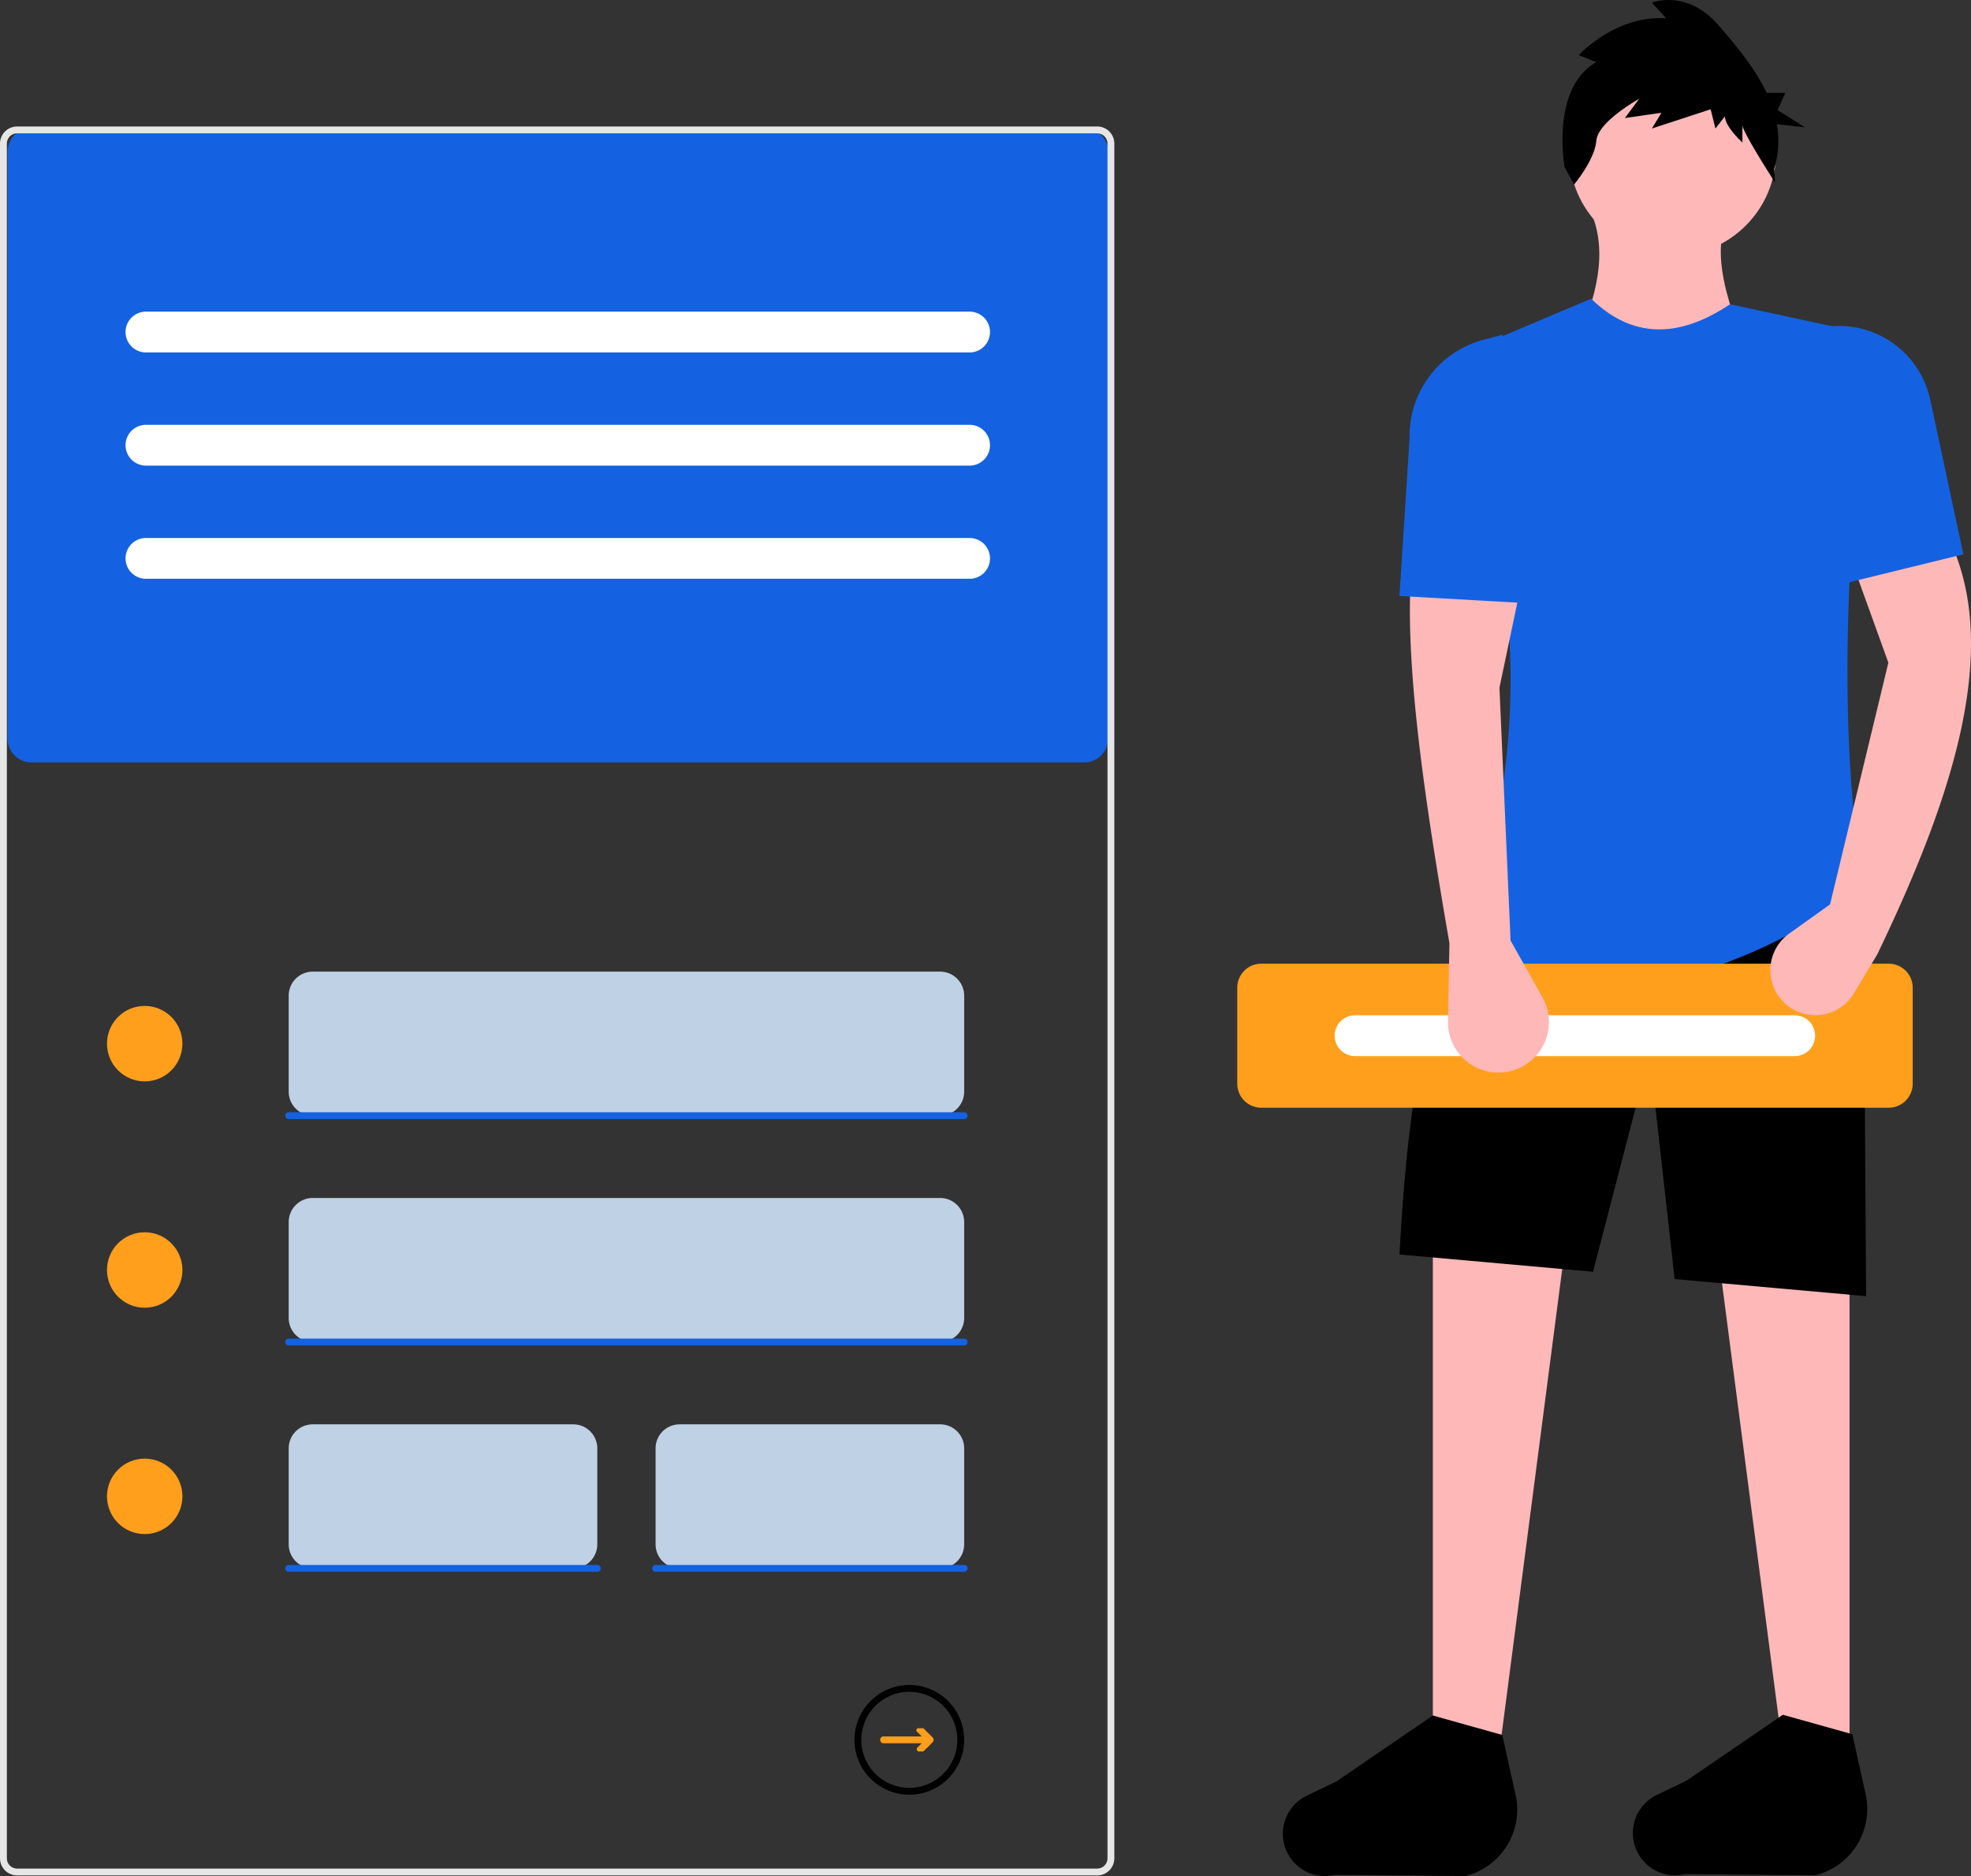 <svg xmlns="http://www.w3.org/2000/svg" width="574.844" height="547.038" viewBox="0 0 574.844 547.038"><rect x="0" y="0" width="574.844" height="547.038" fill="#333333" stroke="none"/><g transform="translate(-3610.681 -3554)"><path d="M609.4,522.909H591.573V349.531l40.509-.81Z" transform="translate(3437 3554)" fill="#ffb8b8"/><path d="M695.276,522.909H713.1V349.531l-40.509-.81Z" transform="translate(3437 3554)" fill="#ffb8b8"/><path d="M786.208,722.6l-37.924-.348A12.327,12.327,0,0,1,733,710.283h0a12.327,12.327,0,0,1,6.984-11.109l8.651-4.161L776.748,675.8,797,681.469l3.879,17.457A19.931,19.931,0,0,1,786.208,722.6Z" transform="translate(3251.826 3378.427)"/><path d="M888.29,722.383l-37.924-.348a12.327,12.327,0,0,1-15.285-11.967h0a12.327,12.327,0,0,1,6.984-11.109l8.651-4.161,28.115-19.215,20.254,5.671,3.879,17.457A19.931,19.931,0,0,1,888.29,722.383Z" transform="translate(3251.826 3378.427)"/><path d="M903.116,553.521l-55.842-4.986-7.352-65.5-16.465,63.373-56.451-5.04c2.081-38.806,6.559-71.177,17.014-87.5L902.306,432.8Z" transform="translate(3251.826 3378.427)"/><circle cx="30.173" cy="30.173" r="30.173" transform="translate(4068.334 3568.267)" fill="#ffb8b8"/><path d="M870.709,282.922l-52.661-6.481c6.7-14.267,9.719-27.589,4.861-38.889h40.509C857.155,248.727,862.755,265.29,870.709,282.922Z" transform="translate(3251.826 3378.427)" fill="#ffb8b8"/><path d="M902.306,434.425c-37.055,27.17-77.5,36.44-121.526,26.736,26.715-60.992,22.9-121.105,0-180.67l42.129-17.824c11.813,11.523,25.36,11.774,40.509,1.62l41.319,8.912C897.179,332.621,894.645,387.814,902.306,434.425Z" transform="translate(3251.826 3378.427)" fill="#1462e1"/><path d="M824.422,193.674l-5.095-2.04s10.653-11.728,25.475-10.709l-4.169-4.589s10.19-4.079,19.453,6.629c4.87,5.629,10.5,12.246,14.016,19.7h5.456l-2.277,5.014,7.971,5.014-8.181-.9a27.748,27.748,0,0,1-.774,12.987l.219,3.963s-9.483-14.672-9.483-16.712v5.1s-5.095-4.589-5.095-7.649l-2.779,3.57-1.39-5.609-17.138,5.609,2.779-4.589-10.653,1.53,4.169-5.609s-12.043,6.629-12.506,12.238-6.484,12.748-6.484,12.748l-2.779-5.1S810.99,201.323,824.422,193.674Z" transform="translate(3251.826 3378.427)"/><path d="M909.7,498.573h-183a7.008,7.008,0,0,1-7-7v-28a7.008,7.008,0,0,1,7-7h183a7.009,7.009,0,0,1,7,7v28a7.008,7.008,0,0,1-7,7Z" transform="translate(3251.826 3378.427)" fill="#ff9f1c"/><path d="M754.055,471.627a5.946,5.946,0,1,0,0,11.893H882.14a5.947,5.947,0,1,0,.2-11.892q-.1,0-.2,0Z" transform="translate(3251.826 3378.427)" fill="#fff"/><path d="M799.414,449.818l9.3,16.582a14.724,14.724,0,0,1-9.125,21.451h0a14.724,14.724,0,0,1-18.437-14.53l.436-22.692c-6.989-40.336-12.661-78.527-11.343-105.323h32.407l-6.482,30.787Z" transform="translate(3251.826 3378.427)" fill="#ffb8b8"/><path d="M906.357,453.869l-6.813,11.356a13.12,13.12,0,0,1-21.861.967h0a13.12,13.12,0,0,1,2.985-18.393l11.917-8.512L909.6,368.8l-10.532-29.166,29.167-4.861C941.926,366.423,928.132,408.615,906.357,453.869Z" transform="translate(3251.826 3378.427)" fill="#ffb8b8"/><path d="M809.946,351.787l-42.939-2.431,2.95-46.01a29.012,29.012,0,0,1,21.581-28.705l5.446-1.442Z" transform="translate(3251.826 3378.427)" fill="#1462e1"/><path d="M931.473,337.2l-39.7,9.722V270.769l1.638-.106a27.257,27.257,0,0,1,28.407,21.489Z" transform="translate(3251.826 3378.427)" fill="#1462e1"/><path d="M567.057,399.892h-307a7.008,7.008,0,0,1-7-7v-171a7.008,7.008,0,0,1,7-7h307a7.009,7.009,0,0,1,7,7v171a7.008,7.008,0,0,1-7,7Z" transform="translate(3359.826 3376.427)" fill="#1462e1"/><path d="M570.855,724.427h-315a5.006,5.006,0,0,1-5-5V219.451a5.006,5.006,0,0,1,5-5h315a5.006,5.006,0,0,1,5,5V719.427A5.006,5.006,0,0,1,570.855,724.427Zm-315-507.976a3,3,0,0,0-3,3V719.427a3,3,0,0,0,3,3h315a3,3,0,0,0,3-3V219.451a3,3,0,0,0-3-3Z" transform="translate(3359.826 3376.427)" fill="#e6e6e6"/><circle cx="11" cy="11" r="11" transform="translate(3641.883 3847.319)" fill="#ff9f1c"/><path d="M525.057,502.892h-183a7.008,7.008,0,0,1-7-7v-28a7.008,7.008,0,0,1,7-7h183a7.009,7.009,0,0,1,7,7v28a7.009,7.009,0,0,1-7,7Z" transform="translate(3359.826 3376.427)" fill="#bfd1e5"/><path d="M532.057,503.892h-197a1,1,0,0,1,0-2h197a1,1,0,0,1,0,2Z" transform="translate(3359.826 3376.427)" fill="#1462e1"/><circle cx="11" cy="11" r="11" transform="translate(3641.883 3913.319)" fill="#ff9f1c"/><path d="M525.057,568.892h-183a7.008,7.008,0,0,1-7-7v-28a7.008,7.008,0,0,1,7-7h183a7.008,7.008,0,0,1,7,7v28a7.009,7.009,0,0,1-7,7Z" transform="translate(3359.826 3376.427)" fill="#bfd1e5"/><path d="M532.057,569.892h-197a1,1,0,0,1,0-2h197a1,1,0,0,1,0,2Z" transform="translate(3359.826 3376.427)" fill="#1462e1"/><circle cx="11" cy="11" r="11" transform="translate(3641.883 3979.319)" fill="#ff9f1c"/><path d="M418.057,634.892h-76a7.008,7.008,0,0,1-7-7v-28a7.008,7.008,0,0,1,7-7h76a7.009,7.009,0,0,1,7,7v28a7.008,7.008,0,0,1-7,7Z" transform="translate(3359.826 3376.427)" fill="#bfd1e5"/><path d="M425.057,635.892h-90a1,1,0,0,1,0-2h90a1,1,0,0,1,0,2Z" transform="translate(3359.826 3376.427)" fill="#1462e1"/><path d="M525.057,634.892h-76a7.008,7.008,0,0,1-7-7v-28a7.008,7.008,0,0,1,7-7h76a7.008,7.008,0,0,1,7,7v28A7.008,7.008,0,0,1,525.057,634.892Z" transform="translate(3359.826 3376.427)" fill="#bfd1e5"/><path d="M532.057,635.892h-90a1,1,0,0,1,0-2h90a1,1,0,0,1,0,2Z" transform="translate(3359.826 3376.427)" fill="#1462e1"/><path d="M293.417,268.446a5.946,5.946,0,1,0,0,11.893H533.5a5.947,5.947,0,1,0,.2-11.892q-.1,0-.2,0Z" transform="translate(3359.826 3376.427)" fill="#fff"/><path d="M293.417,301.446a5.946,5.946,0,1,0,0,11.893H533.5a5.947,5.947,0,1,0,.2-11.892q-.1,0-.2,0Z" transform="translate(3359.826 3376.427)" fill="#fff"/><path d="M293.417,334.446a5.946,5.946,0,1,0,0,11.893H533.5a5.947,5.947,0,1,0,.2-11.892q-.1,0-.2,0Z" transform="translate(3359.826 3376.427)" fill="#fff"/><path d="M522.854,684.189l-2.517-2.517a.584.584,0,0,0-.414-.171H518.7a.585.585,0,0,0-.413,1l1.393,1.392H508.557a1,1,0,0,0,0,2h11.122l-1.251,1.25a.668.668,0,0,0,.472,1.14h.989a.668.668,0,0,0,.472-.2l2.492-2.492a.994.994,0,0,0,0-1.406Z" transform="translate(3359.826 3376.427)" fill="#ff9f1c"/><path d="M516.057,700.892a16,16,0,1,1,16-16,16,16,0,0,1-16,16Zm0-30a14,14,0,1,0,14,14,14,14,0,0,0-14-14Z" transform="translate(3359.826 3376.427)"/></g></svg>